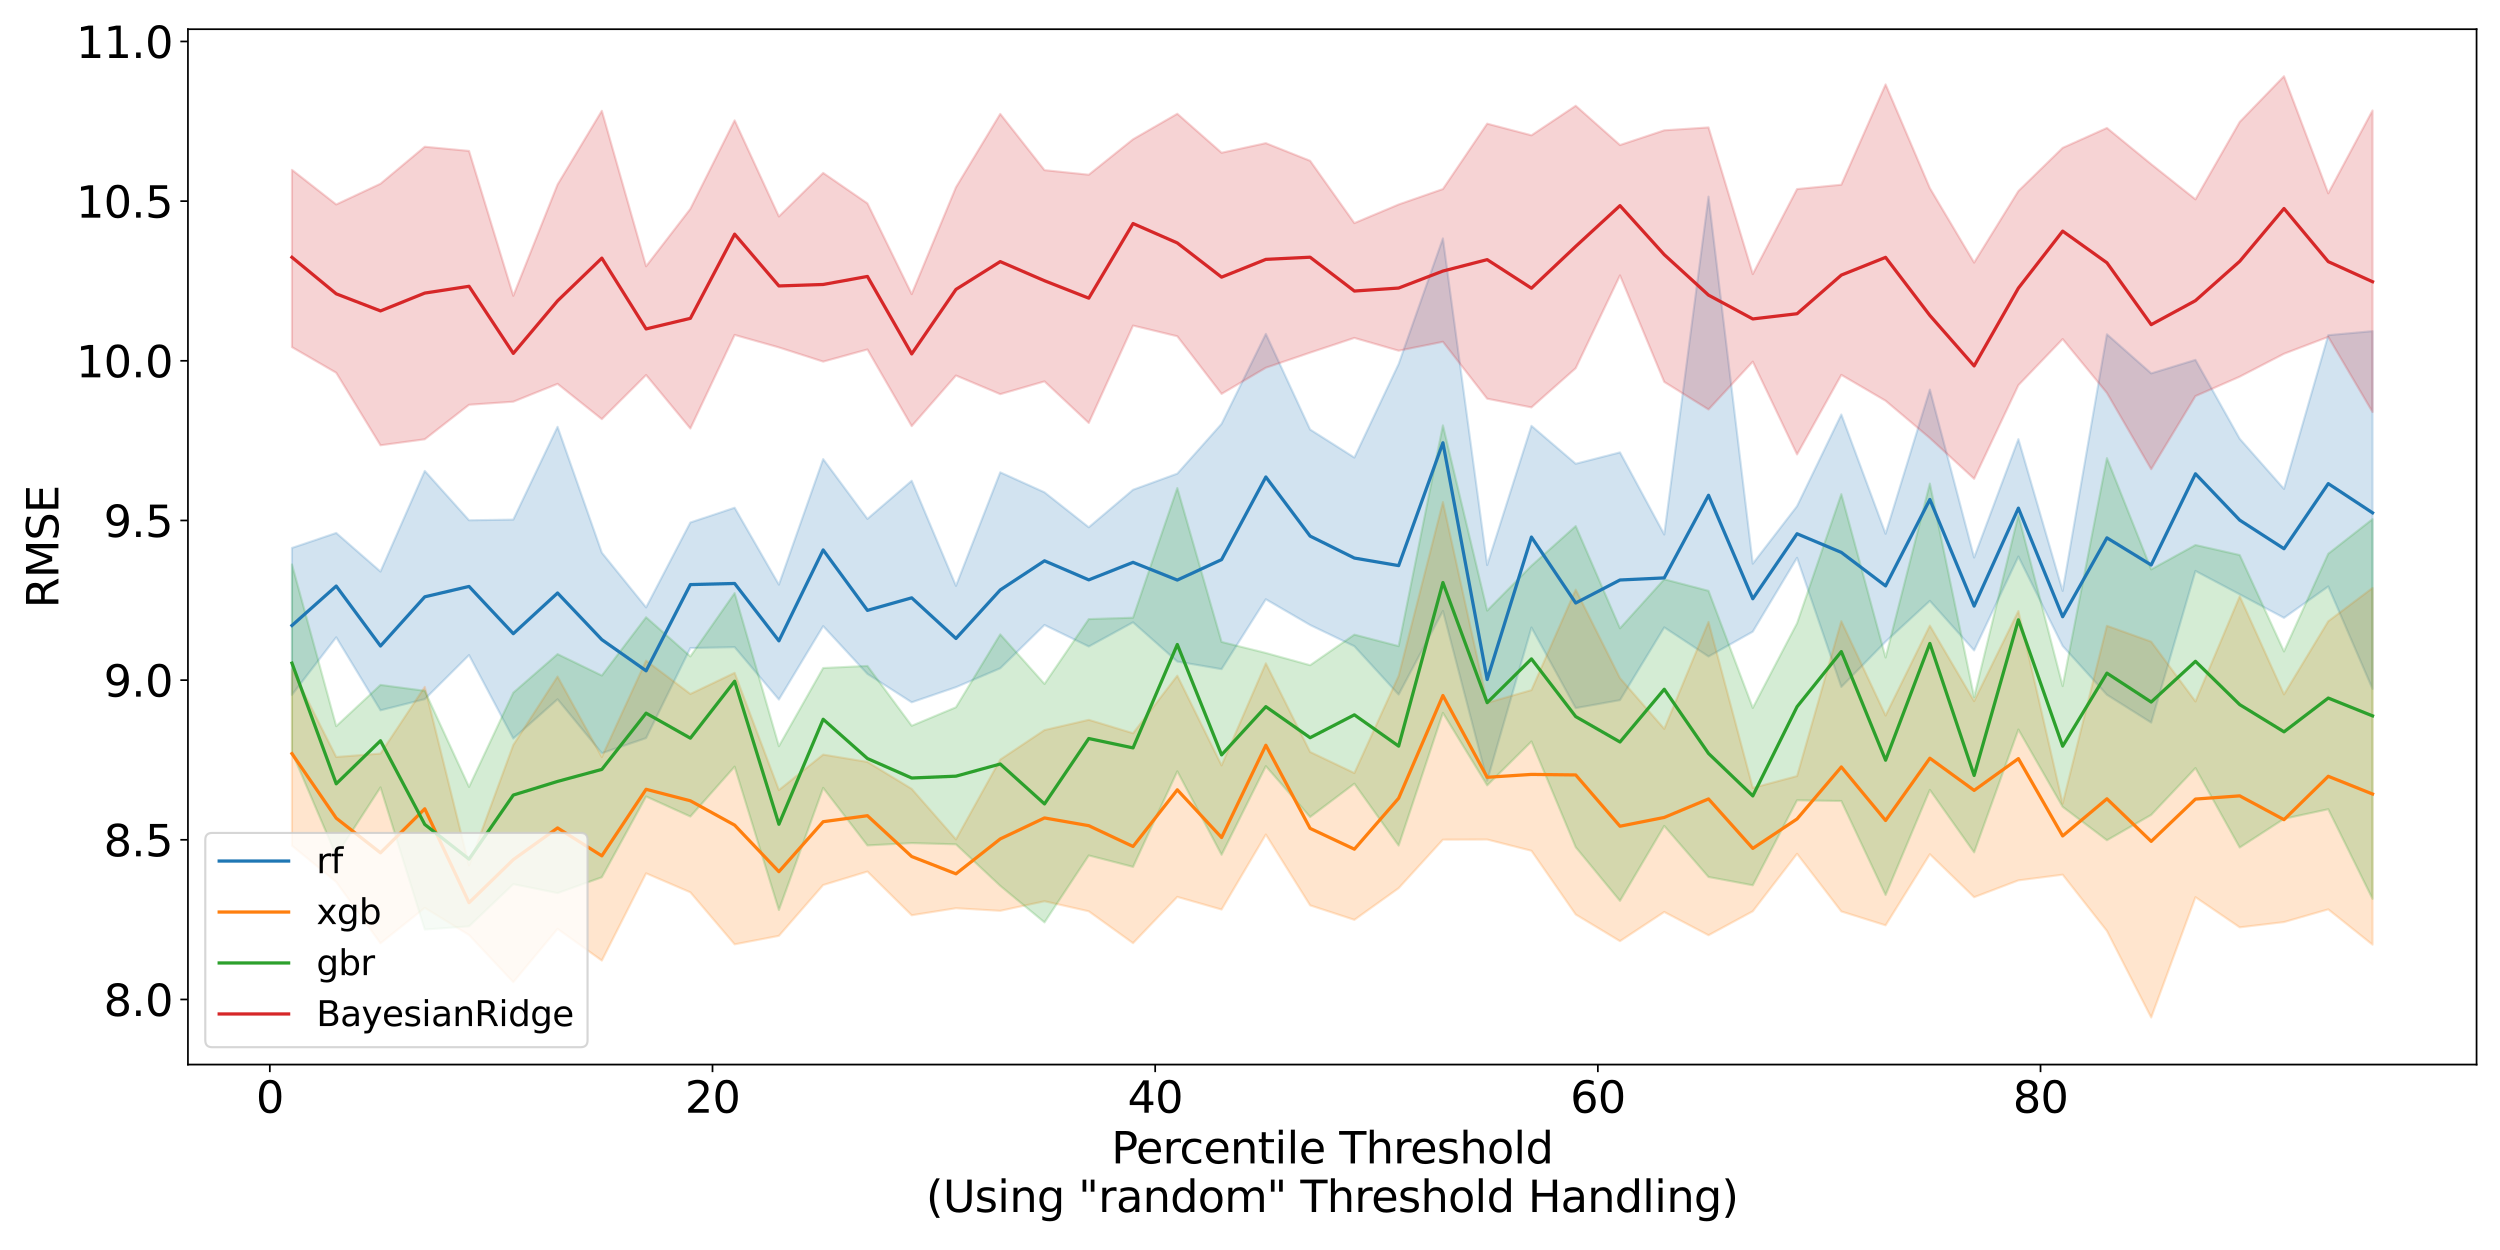 <?xml version="1.0" encoding="utf-8" standalone="no"?>
<!DOCTYPE svg PUBLIC "-//W3C//DTD SVG 1.1//EN"
  "http://www.w3.org/Graphics/SVG/1.1/DTD/svg11.dtd">
<svg xmlns:xlink="http://www.w3.org/1999/xlink" width="1152pt" height="576pt" viewBox="0 0 1152 576" xmlns="http://www.w3.org/2000/svg" version="1.1">
 <defs>
  <style type="text/css">*{stroke-linejoin: round; stroke-linecap: butt}</style>
 </defs>
 <g id="figure_1">
  <g id="patch_1">
   <path d="M 0 576 
L 1152 576 
L 1152 0 
L 0 0 
z
" style="fill: #ffffff"/>
  </g>
  <g id="axes_1">
   <g id="patch_2">
    <path d="M 86.6 490.552 
L 1141.2 490.552 
L 1141.2 13.44 
L 86.6 13.44 
z
" style="fill: #ffffff"/>
   </g>
   <g id="PolyCollection_1">
    <defs>
     <path id="m5bdd882b44" d="M 134.536 -323.503 
L 134.536 -255.813 
L 154.935 -282.331 
L 175.333 -248.684 
L 195.732 -253.834 
L 216.13 -274.122 
L 236.529 -235.691 
L 256.927 -253.776 
L 277.326 -228.919 
L 297.724 -235.886 
L 318.122 -277.38 
L 338.521 -277.784 
L 358.919 -253.65 
L 379.318 -287.48 
L 399.716 -265.457 
L 420.115 -252.379 
L 440.513 -259.351 
L 460.912 -268.055 
L 481.31 -287.998 
L 501.709 -278.09 
L 522.107 -289.236 
L 542.505 -271.149 
L 562.904 -267.661 
L 583.302 -299.859 
L 603.701 -287.998 
L 624.099 -278.211 
L 644.498 -255.949 
L 664.896 -294.467 
L 685.295 -216.248 
L 705.693 -286.836 
L 726.091 -249.716 
L 746.49 -253.377 
L 766.888 -286.904 
L 787.287 -273.481 
L 807.685 -284.931 
L 828.084 -318.956 
L 848.482 -259.46 
L 868.881 -280.314 
L 889.279 -299.121 
L 909.678 -276.28 
L 930.076 -319.53 
L 950.474 -278.322 
L 970.873 -255.842 
L 991.271 -243.018 
L 1011.67 -312.896 
L 1032.068 -302.127 
L 1052.467 -291.296 
L 1072.865 -305.767 
L 1093.264 -258.536 
L 1093.264 -423.404 
L 1093.264 -423.404 
L 1072.865 -421.549 
L 1052.467 -350.699 
L 1032.068 -373.802 
L 1011.67 -410.17 
L 991.271 -403.944 
L 970.873 -421.951 
L 950.474 -303.713 
L 930.076 -373.626 
L 909.678 -319.1 
L 889.279 -396.483 
L 868.881 -330.042 
L 848.482 -384.988 
L 828.084 -342.76 
L 807.685 -316.255 
L 787.287 -485.387 
L 766.888 -329.703 
L 746.49 -367.536 
L 726.091 -362.29 
L 705.693 -379.768 
L 685.295 -315.623 
L 664.896 -466.14 
L 644.498 -408.254 
L 624.099 -365.143 
L 603.701 -378.075 
L 583.302 -422.142 
L 562.904 -380.686 
L 542.505 -357.752 
L 522.107 -350.316 
L 501.709 -333.021 
L 481.31 -349.13 
L 460.912 -358.352 
L 440.513 -306.034 
L 420.115 -354.47 
L 399.716 -336.897 
L 379.318 -364.453 
L 358.919 -306.593 
L 338.521 -342.039 
L 318.122 -335.228 
L 297.724 -296.106 
L 277.326 -321.315 
L 256.927 -379.317 
L 236.529 -336.559 
L 216.13 -336.254 
L 195.732 -358.997 
L 175.333 -312.615 
L 154.935 -330.406 
L 134.536 -323.503 
z
" style="stroke: #1f77b4; stroke-opacity: 0.2"/>
    </defs>
    <g clip-path="url(#p3a6efcab4a)">
     <use xlink:href="#m5bdd882b44" x="0" y="576" style="fill: #1f77b4; fill-opacity: 0.2; stroke: #1f77b4; stroke-opacity: 0.2"/>
    </g>
   </g>
   <g id="PolyCollection_2">
    <defs>
     <path id="mbb01587a86" d="M 134.536 -267.622 
L 134.536 -186.311 
L 154.935 -169.563 
L 175.333 -141.319 
L 195.732 -157.653 
L 216.13 -145.137 
L 236.529 -123.406 
L 256.927 -147.966 
L 277.326 -133.367 
L 297.724 -173.578 
L 318.122 -164.817 
L 338.521 -140.846 
L 358.919 -144.766 
L 379.318 -168.177 
L 399.716 -174.389 
L 420.115 -154.25 
L 440.513 -157.49 
L 460.912 -156.29 
L 481.31 -160.709 
L 501.709 -156.079 
L 522.107 -141.4 
L 542.505 -162.708 
L 562.904 -156.887 
L 583.302 -191.447 
L 603.701 -158.82 
L 624.099 -152.144 
L 644.498 -166.729 
L 664.896 -189.084 
L 685.295 -189.143 
L 705.693 -183.961 
L 726.091 -154.605 
L 746.49 -142.318 
L 766.888 -155.767 
L 787.287 -145.045 
L 807.685 -156.081 
L 828.084 -182.571 
L 848.482 -156.013 
L 868.881 -149.611 
L 889.279 -182.377 
L 909.678 -162.568 
L 930.076 -170.32 
L 950.474 -172.948 
L 970.873 -147.031 
L 991.271 -107.135 
L 1011.67 -162.581 
L 1032.068 -148.676 
L 1052.467 -151.104 
L 1072.865 -156.965 
L 1093.264 -140.687 
L 1093.264 -305.054 
L 1093.264 -305.054 
L 1072.865 -289.731 
L 1052.467 -256.015 
L 1032.068 -301.188 
L 1011.67 -252.772 
L 991.271 -280.31 
L 970.873 -287.615 
L 950.474 -205.716 
L 930.076 -294.441 
L 909.678 -252.911 
L 889.279 -287.724 
L 868.881 -246.294 
L 848.482 -289.75 
L 828.084 -218.384 
L 807.685 -212.926 
L 787.287 -289.394 
L 766.888 -240.138 
L 746.49 -263.514 
L 726.091 -304.277 
L 705.693 -257.995 
L 685.295 -252.141 
L 664.896 -344.626 
L 644.498 -264.564 
L 624.099 -219.766 
L 603.701 -229.5 
L 583.302 -270.329 
L 562.904 -223.312 
L 542.505 -264.643 
L 522.107 -238.122 
L 501.709 -244.303 
L 481.31 -239.574 
L 460.912 -225.98 
L 440.513 -189.199 
L 420.115 -212.477 
L 399.716 -224.896 
L 379.318 -228.281 
L 358.919 -211.944 
L 338.521 -265.955 
L 318.122 -256.217 
L 297.724 -271.574 
L 277.326 -227.159 
L 256.927 -264.239 
L 236.529 -232.712 
L 216.13 -177.248 
L 195.732 -259.488 
L 175.333 -228.744 
L 154.935 -227.176 
L 134.536 -267.622 
z
" style="stroke: #ff7f0e; stroke-opacity: 0.2"/>
    </defs>
    <g clip-path="url(#p3a6efcab4a)">
     <use xlink:href="#mbb01587a86" x="0" y="576" style="fill: #ff7f0e; fill-opacity: 0.2; stroke: #ff7f0e; stroke-opacity: 0.2"/>
    </g>
   </g>
   <g id="PolyCollection_3">
    <defs>
     <path id="m3352a12348" d="M 134.536 -315.889 
L 134.536 -229.391 
L 154.935 -181.735 
L 175.333 -213.171 
L 195.732 -147.67 
L 216.13 -149.146 
L 236.529 -168.573 
L 256.927 -164.458 
L 277.326 -171.762 
L 297.724 -208.98 
L 318.122 -199.738 
L 338.521 -222.727 
L 358.919 -156.681 
L 379.318 -212.944 
L 399.716 -186.424 
L 420.115 -187.508 
L 440.513 -186.928 
L 460.912 -167.811 
L 481.31 -150.966 
L 501.709 -181.812 
L 522.107 -176.549 
L 542.505 -220.579 
L 562.904 -182.118 
L 583.302 -222.961 
L 603.701 -199.519 
L 624.099 -214.89 
L 644.498 -186.358 
L 664.896 -247.512 
L 685.295 -214.106 
L 705.693 -234.331 
L 726.091 -185.613 
L 746.49 -160.881 
L 766.888 -195.415 
L 787.287 -171.887 
L 807.685 -168.063 
L 828.084 -207.234 
L 848.482 -206.896 
L 868.881 -163.591 
L 889.279 -212.035 
L 909.678 -183.224 
L 930.076 -239.817 
L 950.474 -204.227 
L 970.873 -188.812 
L 991.271 -200.5 
L 1011.67 -222.072 
L 1032.068 -185.457 
L 1052.467 -198.69 
L 1072.865 -203.113 
L 1093.264 -161.81 
L 1093.264 -336.778 
L 1093.264 -336.778 
L 1072.865 -320.827 
L 1052.467 -275.809 
L 1032.068 -320.223 
L 1011.67 -324.854 
L 991.271 -313.608 
L 970.873 -364.876 
L 950.474 -259.849 
L 930.076 -338.604 
L 909.678 -254.789 
L 889.279 -353.162 
L 868.881 -273.033 
L 848.482 -348.284 
L 828.084 -288.799 
L 807.685 -249.795 
L 787.287 -303.738 
L 766.888 -309.058 
L 746.49 -286.465 
L 726.091 -333.578 
L 705.693 -315.288 
L 685.295 -294.637 
L 664.896 -379.989 
L 644.498 -278.252 
L 624.099 -283.563 
L 603.701 -269.458 
L 583.302 -275.107 
L 562.904 -280.191 
L 542.505 -351.11 
L 522.107 -291.366 
L 501.709 -290.721 
L 481.31 -260.834 
L 460.912 -283.679 
L 440.513 -250.08 
L 420.115 -241.562 
L 399.716 -269.129 
L 379.318 -268.177 
L 358.919 -232.157 
L 338.521 -302.688 
L 318.122 -273.512 
L 297.724 -291.565 
L 277.326 -264.7 
L 256.927 -274.585 
L 236.529 -256.805 
L 216.13 -213.382 
L 195.732 -257.667 
L 175.333 -260.384 
L 154.935 -241.375 
L 134.536 -315.889 
z
" style="stroke: #2ca02c; stroke-opacity: 0.2"/>
    </defs>
    <g clip-path="url(#p3a6efcab4a)">
     <use xlink:href="#m3352a12348" x="0" y="576" style="fill: #2ca02c; fill-opacity: 0.2; stroke: #2ca02c; stroke-opacity: 0.2"/>
    </g>
   </g>
   <g id="PolyCollection_4">
    <defs>
     <path id="mf5322c8557" d="M 134.536 -497.733 
L 134.536 -416.05 
L 154.935 -404.224 
L 175.333 -370.825 
L 195.732 -373.578 
L 216.13 -389.483 
L 236.529 -390.901 
L 256.927 -399.116 
L 277.326 -382.862 
L 297.724 -403.189 
L 318.122 -378.554 
L 338.521 -421.664 
L 358.919 -415.914 
L 379.318 -409.366 
L 399.716 -414.961 
L 420.115 -379.639 
L 440.513 -402.966 
L 460.912 -394.371 
L 481.31 -400.257 
L 501.709 -381.1 
L 522.107 -425.972 
L 542.505 -421.039 
L 562.904 -394.506 
L 583.302 -406.555 
L 603.701 -413.506 
L 624.099 -420.285 
L 644.498 -414.397 
L 664.896 -418.515 
L 685.295 -392.281 
L 705.693 -388.275 
L 726.091 -406.34 
L 746.49 -449.09 
L 766.888 -400.018 
L 787.287 -387.309 
L 807.685 -409.352 
L 828.084 -366.598 
L 848.482 -403.253 
L 868.881 -391.33 
L 889.279 -374.127 
L 909.678 -355.37 
L 930.076 -398.506 
L 950.474 -419.754 
L 970.873 -394.937 
L 991.271 -359.782 
L 1011.67 -393.488 
L 1032.068 -402.431 
L 1052.467 -412.989 
L 1072.865 -420.76 
L 1093.264 -386.137 
L 1093.264 -525.092 
L 1093.264 -525.092 
L 1072.865 -486.921 
L 1052.467 -540.873 
L 1032.068 -519.813 
L 1011.67 -484.135 
L 991.271 -500.348 
L 970.873 -517.03 
L 950.474 -507.859 
L 930.076 -487.968 
L 909.678 -454.992 
L 889.279 -489.324 
L 868.881 -537.088 
L 848.482 -490.882 
L 828.084 -488.879 
L 807.685 -449.708 
L 787.287 -517.28 
L 766.888 -515.947 
L 746.49 -509.154 
L 726.091 -527.268 
L 705.693 -513.637 
L 685.295 -519.012 
L 664.896 -488.883 
L 644.498 -481.773 
L 624.099 -473.199 
L 603.701 -501.899 
L 583.302 -510.033 
L 562.904 -505.604 
L 542.505 -523.578 
L 522.107 -511.818 
L 501.709 -495.483 
L 481.31 -497.596 
L 460.912 -523.512 
L 440.513 -489.692 
L 420.115 -440.483 
L 399.716 -482.269 
L 379.318 -496.317 
L 358.919 -476.245 
L 338.521 -520.532 
L 318.122 -479.761 
L 297.724 -453.306 
L 277.326 -524.936 
L 256.927 -490.975 
L 236.529 -439.712 
L 216.13 -506.454 
L 195.732 -508.381 
L 175.333 -491.336 
L 154.935 -481.777 
L 134.536 -497.733 
z
" style="stroke: #d62728; stroke-opacity: 0.2"/>
    </defs>
    <g clip-path="url(#p3a6efcab4a)">
     <use xlink:href="#mf5322c8557" x="0" y="576" style="fill: #d62728; fill-opacity: 0.2; stroke: #d62728; stroke-opacity: 0.2"/>
    </g>
   </g>
   <g id="matplotlib.axis_1">
    <g id="xtick_1">
     <g id="line2d_1">
      <defs>
       <path id="me97730b5ea" d="M 0 0 
L 0 3.5 
" style="stroke: #000000; stroke-width: 0.8"/>
      </defs>
      <g>
       <use xlink:href="#me97730b5ea" x="124.337" y="490.552" style="stroke: #000000; stroke-width: 0.8"/>
      </g>
     </g>
     <g id="text_1">
      <!-- 0 -->
      <g transform="translate(117.975 512.749) scale(0.2 -0.2)">
       <defs>
        <path id="DejaVuSans-30" d="M 2034 4250 
Q 1547 4250 1301 3770 
Q 1056 3291 1056 2328 
Q 1056 1369 1301 889 
Q 1547 409 2034 409 
Q 2525 409 2770 889 
Q 3016 1369 3016 2328 
Q 3016 3291 2770 3770 
Q 2525 4250 2034 4250 
z
M 2034 4750 
Q 2819 4750 3233 4129 
Q 3647 3509 3647 2328 
Q 3647 1150 3233 529 
Q 2819 -91 2034 -91 
Q 1250 -91 836 529 
Q 422 1150 422 2328 
Q 422 3509 836 4129 
Q 1250 4750 2034 4750 
z
" transform="scale(0.016)"/>
       </defs>
       <use xlink:href="#DejaVuSans-30"/>
      </g>
     </g>
    </g>
    <g id="xtick_2">
     <g id="line2d_2">
      <g>
       <use xlink:href="#me97730b5ea" x="328.322" y="490.552" style="stroke: #000000; stroke-width: 0.8"/>
      </g>
     </g>
     <g id="text_2">
      <!-- 20 -->
      <g transform="translate(315.597 512.749) scale(0.2 -0.2)">
       <defs>
        <path id="DejaVuSans-32" d="M 1228 531 
L 3431 531 
L 3431 0 
L 469 0 
L 469 531 
Q 828 903 1448 1529 
Q 2069 2156 2228 2338 
Q 2531 2678 2651 2914 
Q 2772 3150 2772 3378 
Q 2772 3750 2511 3984 
Q 2250 4219 1831 4219 
Q 1534 4219 1204 4116 
Q 875 4013 500 3803 
L 500 4441 
Q 881 4594 1212 4672 
Q 1544 4750 1819 4750 
Q 2544 4750 2975 4387 
Q 3406 4025 3406 3419 
Q 3406 3131 3298 2873 
Q 3191 2616 2906 2266 
Q 2828 2175 2409 1742 
Q 1991 1309 1228 531 
z
" transform="scale(0.016)"/>
       </defs>
       <use xlink:href="#DejaVuSans-32"/>
       <use xlink:href="#DejaVuSans-30" x="63.623"/>
      </g>
     </g>
    </g>
    <g id="xtick_3">
     <g id="line2d_3">
      <g>
       <use xlink:href="#me97730b5ea" x="532.306" y="490.552" style="stroke: #000000; stroke-width: 0.8"/>
      </g>
     </g>
     <g id="text_3">
      <!-- 40 -->
      <g transform="translate(519.581 512.749) scale(0.2 -0.2)">
       <defs>
        <path id="DejaVuSans-34" d="M 2419 4116 
L 825 1625 
L 2419 1625 
L 2419 4116 
z
M 2253 4666 
L 3047 4666 
L 3047 1625 
L 3713 1625 
L 3713 1100 
L 3047 1100 
L 3047 0 
L 2419 0 
L 2419 1100 
L 313 1100 
L 313 1709 
L 2253 4666 
z
" transform="scale(0.016)"/>
       </defs>
       <use xlink:href="#DejaVuSans-34"/>
       <use xlink:href="#DejaVuSans-30" x="63.623"/>
      </g>
     </g>
    </g>
    <g id="xtick_4">
     <g id="line2d_4">
      <g>
       <use xlink:href="#me97730b5ea" x="736.291" y="490.552" style="stroke: #000000; stroke-width: 0.8"/>
      </g>
     </g>
     <g id="text_4">
      <!-- 60 -->
      <g transform="translate(723.566 512.749) scale(0.2 -0.2)">
       <defs>
        <path id="DejaVuSans-36" d="M 2113 2584 
Q 1688 2584 1439 2293 
Q 1191 2003 1191 1497 
Q 1191 994 1439 701 
Q 1688 409 2113 409 
Q 2538 409 2786 701 
Q 3034 994 3034 1497 
Q 3034 2003 2786 2293 
Q 2538 2584 2113 2584 
z
M 3366 4563 
L 3366 3988 
Q 3128 4100 2886 4159 
Q 2644 4219 2406 4219 
Q 1781 4219 1451 3797 
Q 1122 3375 1075 2522 
Q 1259 2794 1537 2939 
Q 1816 3084 2150 3084 
Q 2853 3084 3261 2657 
Q 3669 2231 3669 1497 
Q 3669 778 3244 343 
Q 2819 -91 2113 -91 
Q 1303 -91 875 529 
Q 447 1150 447 2328 
Q 447 3434 972 4092 
Q 1497 4750 2381 4750 
Q 2619 4750 2861 4703 
Q 3103 4656 3366 4563 
z
" transform="scale(0.016)"/>
       </defs>
       <use xlink:href="#DejaVuSans-36"/>
       <use xlink:href="#DejaVuSans-30" x="63.623"/>
      </g>
     </g>
    </g>
    <g id="xtick_5">
     <g id="line2d_5">
      <g>
       <use xlink:href="#me97730b5ea" x="940.275" y="490.552" style="stroke: #000000; stroke-width: 0.8"/>
      </g>
     </g>
     <g id="text_5">
      <!-- 80 -->
      <g transform="translate(927.55 512.749) scale(0.2 -0.2)">
       <defs>
        <path id="DejaVuSans-38" d="M 2034 2216 
Q 1584 2216 1326 1975 
Q 1069 1734 1069 1313 
Q 1069 891 1326 650 
Q 1584 409 2034 409 
Q 2484 409 2743 651 
Q 3003 894 3003 1313 
Q 3003 1734 2745 1975 
Q 2488 2216 2034 2216 
z
M 1403 2484 
Q 997 2584 770 2862 
Q 544 3141 544 3541 
Q 544 4100 942 4425 
Q 1341 4750 2034 4750 
Q 2731 4750 3128 4425 
Q 3525 4100 3525 3541 
Q 3525 3141 3298 2862 
Q 3072 2584 2669 2484 
Q 3125 2378 3379 2068 
Q 3634 1759 3634 1313 
Q 3634 634 3220 271 
Q 2806 -91 2034 -91 
Q 1263 -91 848 271 
Q 434 634 434 1313 
Q 434 1759 690 2068 
Q 947 2378 1403 2484 
z
M 1172 3481 
Q 1172 3119 1398 2916 
Q 1625 2713 2034 2713 
Q 2441 2713 2670 2916 
Q 2900 3119 2900 3481 
Q 2900 3844 2670 4047 
Q 2441 4250 2034 4250 
Q 1625 4250 1398 4047 
Q 1172 3844 1172 3481 
z
" transform="scale(0.016)"/>
       </defs>
       <use xlink:href="#DejaVuSans-38"/>
       <use xlink:href="#DejaVuSans-30" x="63.623"/>
      </g>
     </g>
    </g>
    <g id="text_6">
     <!-- Percentile Threshold -->
     <g transform="translate(512.12 536.105) scale(0.2 -0.2)">
      <defs>
       <path id="DejaVuSans-50" d="M 1259 4147 
L 1259 2394 
L 2053 2394 
Q 2494 2394 2734 2622 
Q 2975 2850 2975 3272 
Q 2975 3691 2734 3919 
Q 2494 4147 2053 4147 
L 1259 4147 
z
M 628 4666 
L 2053 4666 
Q 2838 4666 3239 4311 
Q 3641 3956 3641 3272 
Q 3641 2581 3239 2228 
Q 2838 1875 2053 1875 
L 1259 1875 
L 1259 0 
L 628 0 
L 628 4666 
z
" transform="scale(0.016)"/>
       <path id="DejaVuSans-65" d="M 3597 1894 
L 3597 1613 
L 953 1613 
Q 991 1019 1311 708 
Q 1631 397 2203 397 
Q 2534 397 2845 478 
Q 3156 559 3463 722 
L 3463 178 
Q 3153 47 2828 -22 
Q 2503 -91 2169 -91 
Q 1331 -91 842 396 
Q 353 884 353 1716 
Q 353 2575 817 3079 
Q 1281 3584 2069 3584 
Q 2775 3584 3186 3129 
Q 3597 2675 3597 1894 
z
M 3022 2063 
Q 3016 2534 2758 2815 
Q 2500 3097 2075 3097 
Q 1594 3097 1305 2825 
Q 1016 2553 972 2059 
L 3022 2063 
z
" transform="scale(0.016)"/>
       <path id="DejaVuSans-72" d="M 2631 2963 
Q 2534 3019 2420 3045 
Q 2306 3072 2169 3072 
Q 1681 3072 1420 2755 
Q 1159 2438 1159 1844 
L 1159 0 
L 581 0 
L 581 3500 
L 1159 3500 
L 1159 2956 
Q 1341 3275 1631 3429 
Q 1922 3584 2338 3584 
Q 2397 3584 2469 3576 
Q 2541 3569 2628 3553 
L 2631 2963 
z
" transform="scale(0.016)"/>
       <path id="DejaVuSans-63" d="M 3122 3366 
L 3122 2828 
Q 2878 2963 2633 3030 
Q 2388 3097 2138 3097 
Q 1578 3097 1268 2742 
Q 959 2388 959 1747 
Q 959 1106 1268 751 
Q 1578 397 2138 397 
Q 2388 397 2633 464 
Q 2878 531 3122 666 
L 3122 134 
Q 2881 22 2623 -34 
Q 2366 -91 2075 -91 
Q 1284 -91 818 406 
Q 353 903 353 1747 
Q 353 2603 823 3093 
Q 1294 3584 2113 3584 
Q 2378 3584 2631 3529 
Q 2884 3475 3122 3366 
z
" transform="scale(0.016)"/>
       <path id="DejaVuSans-6e" d="M 3513 2113 
L 3513 0 
L 2938 0 
L 2938 2094 
Q 2938 2591 2744 2837 
Q 2550 3084 2163 3084 
Q 1697 3084 1428 2787 
Q 1159 2491 1159 1978 
L 1159 0 
L 581 0 
L 581 3500 
L 1159 3500 
L 1159 2956 
Q 1366 3272 1645 3428 
Q 1925 3584 2291 3584 
Q 2894 3584 3203 3211 
Q 3513 2838 3513 2113 
z
" transform="scale(0.016)"/>
       <path id="DejaVuSans-74" d="M 1172 4494 
L 1172 3500 
L 2356 3500 
L 2356 3053 
L 1172 3053 
L 1172 1153 
Q 1172 725 1289 603 
Q 1406 481 1766 481 
L 2356 481 
L 2356 0 
L 1766 0 
Q 1100 0 847 248 
Q 594 497 594 1153 
L 594 3053 
L 172 3053 
L 172 3500 
L 594 3500 
L 594 4494 
L 1172 4494 
z
" transform="scale(0.016)"/>
       <path id="DejaVuSans-69" d="M 603 3500 
L 1178 3500 
L 1178 0 
L 603 0 
L 603 3500 
z
M 603 4863 
L 1178 4863 
L 1178 4134 
L 603 4134 
L 603 4863 
z
" transform="scale(0.016)"/>
       <path id="DejaVuSans-6c" d="M 603 4863 
L 1178 4863 
L 1178 0 
L 603 0 
L 603 4863 
z
" transform="scale(0.016)"/>
       <path id="DejaVuSans-20" transform="scale(0.016)"/>
       <path id="DejaVuSans-54" d="M -19 4666 
L 3928 4666 
L 3928 4134 
L 2272 4134 
L 2272 0 
L 1638 0 
L 1638 4134 
L -19 4134 
L -19 4666 
z
" transform="scale(0.016)"/>
       <path id="DejaVuSans-68" d="M 3513 2113 
L 3513 0 
L 2938 0 
L 2938 2094 
Q 2938 2591 2744 2837 
Q 2550 3084 2163 3084 
Q 1697 3084 1428 2787 
Q 1159 2491 1159 1978 
L 1159 0 
L 581 0 
L 581 4863 
L 1159 4863 
L 1159 2956 
Q 1366 3272 1645 3428 
Q 1925 3584 2291 3584 
Q 2894 3584 3203 3211 
Q 3513 2838 3513 2113 
z
" transform="scale(0.016)"/>
       <path id="DejaVuSans-73" d="M 2834 3397 
L 2834 2853 
Q 2591 2978 2328 3040 
Q 2066 3103 1784 3103 
Q 1356 3103 1142 2972 
Q 928 2841 928 2578 
Q 928 2378 1081 2264 
Q 1234 2150 1697 2047 
L 1894 2003 
Q 2506 1872 2764 1633 
Q 3022 1394 3022 966 
Q 3022 478 2636 193 
Q 2250 -91 1575 -91 
Q 1294 -91 989 -36 
Q 684 19 347 128 
L 347 722 
Q 666 556 975 473 
Q 1284 391 1588 391 
Q 1994 391 2212 530 
Q 2431 669 2431 922 
Q 2431 1156 2273 1281 
Q 2116 1406 1581 1522 
L 1381 1569 
Q 847 1681 609 1914 
Q 372 2147 372 2553 
Q 372 3047 722 3315 
Q 1072 3584 1716 3584 
Q 2034 3584 2315 3537 
Q 2597 3491 2834 3397 
z
" transform="scale(0.016)"/>
       <path id="DejaVuSans-6f" d="M 1959 3097 
Q 1497 3097 1228 2736 
Q 959 2375 959 1747 
Q 959 1119 1226 758 
Q 1494 397 1959 397 
Q 2419 397 2687 759 
Q 2956 1122 2956 1747 
Q 2956 2369 2687 2733 
Q 2419 3097 1959 3097 
z
M 1959 3584 
Q 2709 3584 3137 3096 
Q 3566 2609 3566 1747 
Q 3566 888 3137 398 
Q 2709 -91 1959 -91 
Q 1206 -91 779 398 
Q 353 888 353 1747 
Q 353 2609 779 3096 
Q 1206 3584 1959 3584 
z
" transform="scale(0.016)"/>
       <path id="DejaVuSans-64" d="M 2906 2969 
L 2906 4863 
L 3481 4863 
L 3481 0 
L 2906 0 
L 2906 525 
Q 2725 213 2448 61 
Q 2172 -91 1784 -91 
Q 1150 -91 751 415 
Q 353 922 353 1747 
Q 353 2572 751 3078 
Q 1150 3584 1784 3584 
Q 2172 3584 2448 3432 
Q 2725 3281 2906 2969 
z
M 947 1747 
Q 947 1113 1208 752 
Q 1469 391 1925 391 
Q 2381 391 2643 752 
Q 2906 1113 2906 1747 
Q 2906 2381 2643 2742 
Q 2381 3103 1925 3103 
Q 1469 3103 1208 2742 
Q 947 2381 947 1747 
z
" transform="scale(0.016)"/>
      </defs>
      <use xlink:href="#DejaVuSans-50"/>
      <use xlink:href="#DejaVuSans-65" x="56.678"/>
      <use xlink:href="#DejaVuSans-72" x="118.201"/>
      <use xlink:href="#DejaVuSans-63" x="157.064"/>
      <use xlink:href="#DejaVuSans-65" x="212.045"/>
      <use xlink:href="#DejaVuSans-6e" x="273.568"/>
      <use xlink:href="#DejaVuSans-74" x="336.947"/>
      <use xlink:href="#DejaVuSans-69" x="376.156"/>
      <use xlink:href="#DejaVuSans-6c" x="403.939"/>
      <use xlink:href="#DejaVuSans-65" x="431.723"/>
      <use xlink:href="#DejaVuSans-20" x="493.246"/>
      <use xlink:href="#DejaVuSans-54" x="525.033"/>
      <use xlink:href="#DejaVuSans-68" x="586.117"/>
      <use xlink:href="#DejaVuSans-72" x="649.496"/>
      <use xlink:href="#DejaVuSans-65" x="688.359"/>
      <use xlink:href="#DejaVuSans-73" x="749.883"/>
      <use xlink:href="#DejaVuSans-68" x="801.982"/>
      <use xlink:href="#DejaVuSans-6f" x="865.361"/>
      <use xlink:href="#DejaVuSans-6c" x="926.543"/>
      <use xlink:href="#DejaVuSans-64" x="954.326"/>
     </g>
     <!-- (Using "random" Threshold Handling) -->
     <g transform="translate(426.733 558.501) scale(0.2 -0.2)">
      <defs>
       <path id="DejaVuSans-28" d="M 1984 4856 
Q 1566 4138 1362 3434 
Q 1159 2731 1159 2009 
Q 1159 1288 1364 580 
Q 1569 -128 1984 -844 
L 1484 -844 
Q 1016 -109 783 600 
Q 550 1309 550 2009 
Q 550 2706 781 3412 
Q 1013 4119 1484 4856 
L 1984 4856 
z
" transform="scale(0.016)"/>
       <path id="DejaVuSans-55" d="M 556 4666 
L 1191 4666 
L 1191 1831 
Q 1191 1081 1462 751 
Q 1734 422 2344 422 
Q 2950 422 3222 751 
Q 3494 1081 3494 1831 
L 3494 4666 
L 4128 4666 
L 4128 1753 
Q 4128 841 3676 375 
Q 3225 -91 2344 -91 
Q 1459 -91 1007 375 
Q 556 841 556 1753 
L 556 4666 
z
" transform="scale(0.016)"/>
       <path id="DejaVuSans-67" d="M 2906 1791 
Q 2906 2416 2648 2759 
Q 2391 3103 1925 3103 
Q 1463 3103 1205 2759 
Q 947 2416 947 1791 
Q 947 1169 1205 825 
Q 1463 481 1925 481 
Q 2391 481 2648 825 
Q 2906 1169 2906 1791 
z
M 3481 434 
Q 3481 -459 3084 -895 
Q 2688 -1331 1869 -1331 
Q 1566 -1331 1297 -1286 
Q 1028 -1241 775 -1147 
L 775 -588 
Q 1028 -725 1275 -790 
Q 1522 -856 1778 -856 
Q 2344 -856 2625 -561 
Q 2906 -266 2906 331 
L 2906 616 
Q 2728 306 2450 153 
Q 2172 0 1784 0 
Q 1141 0 747 490 
Q 353 981 353 1791 
Q 353 2603 747 3093 
Q 1141 3584 1784 3584 
Q 2172 3584 2450 3431 
Q 2728 3278 2906 2969 
L 2906 3500 
L 3481 3500 
L 3481 434 
z
" transform="scale(0.016)"/>
       <path id="DejaVuSans-22" d="M 1147 4666 
L 1147 2931 
L 616 2931 
L 616 4666 
L 1147 4666 
z
M 2328 4666 
L 2328 2931 
L 1797 2931 
L 1797 4666 
L 2328 4666 
z
" transform="scale(0.016)"/>
       <path id="DejaVuSans-61" d="M 2194 1759 
Q 1497 1759 1228 1600 
Q 959 1441 959 1056 
Q 959 750 1161 570 
Q 1363 391 1709 391 
Q 2188 391 2477 730 
Q 2766 1069 2766 1631 
L 2766 1759 
L 2194 1759 
z
M 3341 1997 
L 3341 0 
L 2766 0 
L 2766 531 
Q 2569 213 2275 61 
Q 1981 -91 1556 -91 
Q 1019 -91 701 211 
Q 384 513 384 1019 
Q 384 1609 779 1909 
Q 1175 2209 1959 2209 
L 2766 2209 
L 2766 2266 
Q 2766 2663 2505 2880 
Q 2244 3097 1772 3097 
Q 1472 3097 1187 3025 
Q 903 2953 641 2809 
L 641 3341 
Q 956 3463 1253 3523 
Q 1550 3584 1831 3584 
Q 2591 3584 2966 3190 
Q 3341 2797 3341 1997 
z
" transform="scale(0.016)"/>
       <path id="DejaVuSans-6d" d="M 3328 2828 
Q 3544 3216 3844 3400 
Q 4144 3584 4550 3584 
Q 5097 3584 5394 3201 
Q 5691 2819 5691 2113 
L 5691 0 
L 5113 0 
L 5113 2094 
Q 5113 2597 4934 2840 
Q 4756 3084 4391 3084 
Q 3944 3084 3684 2787 
Q 3425 2491 3425 1978 
L 3425 0 
L 2847 0 
L 2847 2094 
Q 2847 2600 2669 2842 
Q 2491 3084 2119 3084 
Q 1678 3084 1418 2786 
Q 1159 2488 1159 1978 
L 1159 0 
L 581 0 
L 581 3500 
L 1159 3500 
L 1159 2956 
Q 1356 3278 1631 3431 
Q 1906 3584 2284 3584 
Q 2666 3584 2933 3390 
Q 3200 3197 3328 2828 
z
" transform="scale(0.016)"/>
       <path id="DejaVuSans-48" d="M 628 4666 
L 1259 4666 
L 1259 2753 
L 3553 2753 
L 3553 4666 
L 4184 4666 
L 4184 0 
L 3553 0 
L 3553 2222 
L 1259 2222 
L 1259 0 
L 628 0 
L 628 4666 
z
" transform="scale(0.016)"/>
       <path id="DejaVuSans-29" d="M 513 4856 
L 1013 4856 
Q 1481 4119 1714 3412 
Q 1947 2706 1947 2009 
Q 1947 1309 1714 600 
Q 1481 -109 1013 -844 
L 513 -844 
Q 928 -128 1133 580 
Q 1338 1288 1338 2009 
Q 1338 2731 1133 3434 
Q 928 4138 513 4856 
z
" transform="scale(0.016)"/>
      </defs>
      <use xlink:href="#DejaVuSans-28"/>
      <use xlink:href="#DejaVuSans-55" x="39.014"/>
      <use xlink:href="#DejaVuSans-73" x="112.207"/>
      <use xlink:href="#DejaVuSans-69" x="164.307"/>
      <use xlink:href="#DejaVuSans-6e" x="192.09"/>
      <use xlink:href="#DejaVuSans-67" x="255.469"/>
      <use xlink:href="#DejaVuSans-20" x="318.945"/>
      <use xlink:href="#DejaVuSans-22" x="350.732"/>
      <use xlink:href="#DejaVuSans-72" x="396.729"/>
      <use xlink:href="#DejaVuSans-61" x="437.842"/>
      <use xlink:href="#DejaVuSans-6e" x="499.121"/>
      <use xlink:href="#DejaVuSans-64" x="562.5"/>
      <use xlink:href="#DejaVuSans-6f" x="625.977"/>
      <use xlink:href="#DejaVuSans-6d" x="687.158"/>
      <use xlink:href="#DejaVuSans-22" x="784.57"/>
      <use xlink:href="#DejaVuSans-20" x="830.566"/>
      <use xlink:href="#DejaVuSans-54" x="862.354"/>
      <use xlink:href="#DejaVuSans-68" x="923.438"/>
      <use xlink:href="#DejaVuSans-72" x="986.816"/>
      <use xlink:href="#DejaVuSans-65" x="1025.68"/>
      <use xlink:href="#DejaVuSans-73" x="1087.203"/>
      <use xlink:href="#DejaVuSans-68" x="1139.303"/>
      <use xlink:href="#DejaVuSans-6f" x="1202.682"/>
      <use xlink:href="#DejaVuSans-6c" x="1263.863"/>
      <use xlink:href="#DejaVuSans-64" x="1291.646"/>
      <use xlink:href="#DejaVuSans-20" x="1355.123"/>
      <use xlink:href="#DejaVuSans-48" x="1386.91"/>
      <use xlink:href="#DejaVuSans-61" x="1462.105"/>
      <use xlink:href="#DejaVuSans-6e" x="1523.385"/>
      <use xlink:href="#DejaVuSans-64" x="1586.764"/>
      <use xlink:href="#DejaVuSans-6c" x="1650.24"/>
      <use xlink:href="#DejaVuSans-69" x="1678.023"/>
      <use xlink:href="#DejaVuSans-6e" x="1705.807"/>
      <use xlink:href="#DejaVuSans-67" x="1769.186"/>
      <use xlink:href="#DejaVuSans-29" x="1832.662"/>
     </g>
    </g>
   </g>
   <g id="matplotlib.axis_2">
    <g id="ytick_1">
     <g id="line2d_6">
      <defs>
       <path id="mb35fc83382" d="M 0 0 
L -3.5 0 
" style="stroke: #000000; stroke-width: 0.8"/>
      </defs>
      <g>
       <use xlink:href="#mb35fc83382" x="86.6" y="460.563" style="stroke: #000000; stroke-width: 0.8"/>
      </g>
     </g>
     <g id="text_7">
      <!-- 8.0 -->
      <g transform="translate(47.794 468.162) scale(0.2 -0.2)">
       <defs>
        <path id="DejaVuSans-2e" d="M 684 794 
L 1344 794 
L 1344 0 
L 684 0 
L 684 794 
z
" transform="scale(0.016)"/>
       </defs>
       <use xlink:href="#DejaVuSans-38"/>
       <use xlink:href="#DejaVuSans-2e" x="63.623"/>
       <use xlink:href="#DejaVuSans-30" x="95.41"/>
      </g>
     </g>
    </g>
    <g id="ytick_2">
     <g id="line2d_7">
      <g>
       <use xlink:href="#mb35fc83382" x="86.6" y="386.989" style="stroke: #000000; stroke-width: 0.8"/>
      </g>
     </g>
     <g id="text_8">
      <!-- 8.5 -->
      <g transform="translate(47.794 394.588) scale(0.2 -0.2)">
       <defs>
        <path id="DejaVuSans-35" d="M 691 4666 
L 3169 4666 
L 3169 4134 
L 1269 4134 
L 1269 2991 
Q 1406 3038 1543 3061 
Q 1681 3084 1819 3084 
Q 2600 3084 3056 2656 
Q 3513 2228 3513 1497 
Q 3513 744 3044 326 
Q 2575 -91 1722 -91 
Q 1428 -91 1123 -41 
Q 819 9 494 109 
L 494 744 
Q 775 591 1075 516 
Q 1375 441 1709 441 
Q 2250 441 2565 725 
Q 2881 1009 2881 1497 
Q 2881 1984 2565 2268 
Q 2250 2553 1709 2553 
Q 1456 2553 1204 2497 
Q 953 2441 691 2322 
L 691 4666 
z
" transform="scale(0.016)"/>
       </defs>
       <use xlink:href="#DejaVuSans-38"/>
       <use xlink:href="#DejaVuSans-2e" x="63.623"/>
       <use xlink:href="#DejaVuSans-35" x="95.41"/>
      </g>
     </g>
    </g>
    <g id="ytick_3">
     <g id="line2d_8">
      <g>
       <use xlink:href="#mb35fc83382" x="86.6" y="313.416" style="stroke: #000000; stroke-width: 0.8"/>
      </g>
     </g>
     <g id="text_9">
      <!-- 9.0 -->
      <g transform="translate(47.794 321.014) scale(0.2 -0.2)">
       <defs>
        <path id="DejaVuSans-39" d="M 703 97 
L 703 672 
Q 941 559 1184 500 
Q 1428 441 1663 441 
Q 2288 441 2617 861 
Q 2947 1281 2994 2138 
Q 2813 1869 2534 1725 
Q 2256 1581 1919 1581 
Q 1219 1581 811 2004 
Q 403 2428 403 3163 
Q 403 3881 828 4315 
Q 1253 4750 1959 4750 
Q 2769 4750 3195 4129 
Q 3622 3509 3622 2328 
Q 3622 1225 3098 567 
Q 2575 -91 1691 -91 
Q 1453 -91 1209 -44 
Q 966 3 703 97 
z
M 1959 2075 
Q 2384 2075 2632 2365 
Q 2881 2656 2881 3163 
Q 2881 3666 2632 3958 
Q 2384 4250 1959 4250 
Q 1534 4250 1286 3958 
Q 1038 3666 1038 3163 
Q 1038 2656 1286 2365 
Q 1534 2075 1959 2075 
z
" transform="scale(0.016)"/>
       </defs>
       <use xlink:href="#DejaVuSans-39"/>
       <use xlink:href="#DejaVuSans-2e" x="63.623"/>
       <use xlink:href="#DejaVuSans-30" x="95.41"/>
      </g>
     </g>
    </g>
    <g id="ytick_4">
     <g id="line2d_9">
      <g>
       <use xlink:href="#mb35fc83382" x="86.6" y="239.842" style="stroke: #000000; stroke-width: 0.8"/>
      </g>
     </g>
     <g id="text_10">
      <!-- 9.5 -->
      <g transform="translate(47.794 247.44) scale(0.2 -0.2)">
       <use xlink:href="#DejaVuSans-39"/>
       <use xlink:href="#DejaVuSans-2e" x="63.623"/>
       <use xlink:href="#DejaVuSans-35" x="95.41"/>
      </g>
     </g>
    </g>
    <g id="ytick_5">
     <g id="line2d_10">
      <g>
       <use xlink:href="#mb35fc83382" x="86.6" y="166.268" style="stroke: #000000; stroke-width: 0.8"/>
      </g>
     </g>
     <g id="text_11">
      <!-- 10.0 -->
      <g transform="translate(35.069 173.866) scale(0.2 -0.2)">
       <defs>
        <path id="DejaVuSans-31" d="M 794 531 
L 1825 531 
L 1825 4091 
L 703 3866 
L 703 4441 
L 1819 4666 
L 2450 4666 
L 2450 531 
L 3481 531 
L 3481 0 
L 794 0 
L 794 531 
z
" transform="scale(0.016)"/>
       </defs>
       <use xlink:href="#DejaVuSans-31"/>
       <use xlink:href="#DejaVuSans-30" x="63.623"/>
       <use xlink:href="#DejaVuSans-2e" x="127.246"/>
       <use xlink:href="#DejaVuSans-30" x="159.033"/>
      </g>
     </g>
    </g>
    <g id="ytick_6">
     <g id="line2d_11">
      <g>
       <use xlink:href="#mb35fc83382" x="86.6" y="92.694" style="stroke: #000000; stroke-width: 0.8"/>
      </g>
     </g>
     <g id="text_12">
      <!-- 10.5 -->
      <g transform="translate(35.069 100.292) scale(0.2 -0.2)">
       <use xlink:href="#DejaVuSans-31"/>
       <use xlink:href="#DejaVuSans-30" x="63.623"/>
       <use xlink:href="#DejaVuSans-2e" x="127.246"/>
       <use xlink:href="#DejaVuSans-35" x="159.033"/>
      </g>
     </g>
    </g>
    <g id="ytick_7">
     <g id="line2d_12">
      <g>
       <use xlink:href="#mb35fc83382" x="86.6" y="19.12" style="stroke: #000000; stroke-width: 0.8"/>
      </g>
     </g>
     <g id="text_13">
      <!-- 11.0 -->
      <g transform="translate(35.069 26.718) scale(0.2 -0.2)">
       <use xlink:href="#DejaVuSans-31"/>
       <use xlink:href="#DejaVuSans-31" x="63.623"/>
       <use xlink:href="#DejaVuSans-2e" x="127.246"/>
       <use xlink:href="#DejaVuSans-30" x="159.033"/>
      </g>
     </g>
    </g>
    <g id="text_14">
     <!-- RMSE -->
     <g transform="translate(26.909 280.24) rotate(-90) scale(0.2 -0.2)">
      <defs>
       <path id="DejaVuSans-52" d="M 2841 2188 
Q 3044 2119 3236 1894 
Q 3428 1669 3622 1275 
L 4263 0 
L 3584 0 
L 2988 1197 
Q 2756 1666 2539 1819 
Q 2322 1972 1947 1972 
L 1259 1972 
L 1259 0 
L 628 0 
L 628 4666 
L 2053 4666 
Q 2853 4666 3247 4331 
Q 3641 3997 3641 3322 
Q 3641 2881 3436 2590 
Q 3231 2300 2841 2188 
z
M 1259 4147 
L 1259 2491 
L 2053 2491 
Q 2509 2491 2742 2702 
Q 2975 2913 2975 3322 
Q 2975 3731 2742 3939 
Q 2509 4147 2053 4147 
L 1259 4147 
z
" transform="scale(0.016)"/>
       <path id="DejaVuSans-4d" d="M 628 4666 
L 1569 4666 
L 2759 1491 
L 3956 4666 
L 4897 4666 
L 4897 0 
L 4281 0 
L 4281 4097 
L 3078 897 
L 2444 897 
L 1241 4097 
L 1241 0 
L 628 0 
L 628 4666 
z
" transform="scale(0.016)"/>
       <path id="DejaVuSans-53" d="M 3425 4513 
L 3425 3897 
Q 3066 4069 2747 4153 
Q 2428 4238 2131 4238 
Q 1616 4238 1336 4038 
Q 1056 3838 1056 3469 
Q 1056 3159 1242 3001 
Q 1428 2844 1947 2747 
L 2328 2669 
Q 3034 2534 3370 2195 
Q 3706 1856 3706 1288 
Q 3706 609 3251 259 
Q 2797 -91 1919 -91 
Q 1588 -91 1214 -16 
Q 841 59 441 206 
L 441 856 
Q 825 641 1194 531 
Q 1563 422 1919 422 
Q 2459 422 2753 634 
Q 3047 847 3047 1241 
Q 3047 1584 2836 1778 
Q 2625 1972 2144 2069 
L 1759 2144 
Q 1053 2284 737 2584 
Q 422 2884 422 3419 
Q 422 4038 858 4394 
Q 1294 4750 2059 4750 
Q 2388 4750 2728 4690 
Q 3069 4631 3425 4513 
z
" transform="scale(0.016)"/>
       <path id="DejaVuSans-45" d="M 628 4666 
L 3578 4666 
L 3578 4134 
L 1259 4134 
L 1259 2753 
L 3481 2753 
L 3481 2222 
L 1259 2222 
L 1259 531 
L 3634 531 
L 3634 0 
L 628 0 
L 628 4666 
z
" transform="scale(0.016)"/>
      </defs>
      <use xlink:href="#DejaVuSans-52"/>
      <use xlink:href="#DejaVuSans-4d" x="69.482"/>
      <use xlink:href="#DejaVuSans-53" x="155.762"/>
      <use xlink:href="#DejaVuSans-45" x="219.238"/>
     </g>
    </g>
   </g>
   <g id="line2d_13">
    <path d="M 134.536 288.216 
L 154.935 270.055 
L 175.333 297.674 
L 195.732 275.011 
L 216.13 270.231 
L 236.529 291.998 
L 256.927 273.256 
L 277.326 294.749 
L 297.724 309.104 
L 318.122 269.383 
L 338.521 268.864 
L 358.919 295.302 
L 379.318 253.417 
L 399.716 281.26 
L 420.115 275.482 
L 440.513 294.214 
L 460.912 271.848 
L 481.31 258.426 
L 501.709 267.201 
L 522.107 259.131 
L 542.505 267.291 
L 562.904 257.879 
L 583.302 219.789 
L 603.701 247.03 
L 624.099 257.156 
L 644.498 260.637 
L 664.896 204.029 
L 685.295 313.115 
L 705.693 247.483 
L 726.091 277.865 
L 746.49 267.265 
L 766.888 266.299 
L 787.287 228.225 
L 807.685 275.907 
L 828.084 245.956 
L 848.482 254.542 
L 868.881 269.985 
L 889.279 230.167 
L 909.678 279.275 
L 930.076 234.16 
L 950.474 284.186 
L 970.873 247.84 
L 991.271 260.332 
L 1011.67 218.33 
L 1032.068 239.688 
L 1052.467 252.851 
L 1072.865 222.858 
L 1093.264 236.3 
" clip-path="url(#p3a6efcab4a)" style="fill: none; stroke: #1f77b4; stroke-width: 1.5; stroke-linecap: square"/>
   </g>
   <g id="line2d_14">
    <path d="M 134.536 347.271 
L 154.935 377.001 
L 175.333 392.982 
L 195.732 372.693 
L 216.13 415.959 
L 236.529 396.114 
L 256.927 381.507 
L 277.326 394.378 
L 297.724 363.707 
L 318.122 369.009 
L 338.521 380.219 
L 358.919 401.664 
L 379.318 378.642 
L 399.716 375.877 
L 420.115 394.685 
L 440.513 402.656 
L 460.912 386.58 
L 481.31 376.91 
L 501.709 380.474 
L 522.107 390.055 
L 542.505 363.945 
L 562.904 385.925 
L 583.302 343.414 
L 603.701 381.721 
L 624.099 391.3 
L 644.498 367.825 
L 664.896 320.501 
L 685.295 358.17 
L 705.693 356.845 
L 726.091 357.097 
L 746.49 380.727 
L 766.888 376.675 
L 787.287 368.148 
L 807.685 390.95 
L 828.084 377.37 
L 848.482 353.416 
L 868.881 378.08 
L 889.279 349.387 
L 909.678 364.21 
L 930.076 349.571 
L 950.474 385.194 
L 970.873 368.087 
L 991.271 387.705 
L 1011.67 368.212 
L 1032.068 366.733 
L 1052.467 377.697 
L 1072.865 357.719 
L 1093.264 365.882 
" clip-path="url(#p3a6efcab4a)" style="fill: none; stroke: #ff7f0e; stroke-width: 1.5; stroke-linecap: square"/>
   </g>
   <g id="line2d_15">
    <path d="M 134.536 305.567 
L 154.935 361.177 
L 175.333 341.344 
L 195.732 379.904 
L 216.13 395.888 
L 236.529 366.363 
L 256.927 360.079 
L 277.326 354.535 
L 297.724 328.625 
L 318.122 340.145 
L 338.521 313.915 
L 358.919 379.807 
L 379.318 331.442 
L 399.716 349.523 
L 420.115 358.504 
L 440.513 357.657 
L 460.912 352.05 
L 481.31 370.453 
L 501.709 340.308 
L 522.107 344.629 
L 542.505 296.99 
L 562.904 347.848 
L 583.302 325.626 
L 603.701 339.932 
L 624.099 329.398 
L 644.498 343.815 
L 664.896 268.439 
L 685.295 323.788 
L 705.693 303.623 
L 726.091 330.206 
L 746.49 341.908 
L 766.888 317.606 
L 787.287 347.189 
L 807.685 366.757 
L 828.084 325.649 
L 848.482 300.255 
L 868.881 350.298 
L 889.279 296.506 
L 909.678 357.32 
L 930.076 285.619 
L 950.474 343.834 
L 970.873 310.185 
L 991.271 323.499 
L 1011.67 304.739 
L 1032.068 324.693 
L 1052.467 337.22 
L 1072.865 321.664 
L 1093.264 329.873 
" clip-path="url(#p3a6efcab4a)" style="fill: none; stroke: #2ca02c; stroke-width: 1.5; stroke-linecap: square"/>
   </g>
   <g id="line2d_16">
    <path d="M 134.536 118.563 
L 154.935 135.395 
L 175.333 143.265 
L 195.732 135.054 
L 216.13 131.923 
L 236.529 162.844 
L 256.927 138.628 
L 277.326 118.947 
L 297.724 151.569 
L 318.122 146.691 
L 338.521 107.904 
L 358.919 131.765 
L 379.318 131.086 
L 399.716 127.382 
L 420.115 163.079 
L 440.513 133.357 
L 460.912 120.544 
L 481.31 129.365 
L 501.709 137.392 
L 522.107 103.005 
L 542.505 111.953 
L 562.904 127.711 
L 583.302 119.52 
L 603.701 118.522 
L 624.099 134.111 
L 644.498 132.73 
L 664.896 124.899 
L 685.295 119.643 
L 705.693 132.808 
L 726.091 113.527 
L 746.49 94.762 
L 766.888 117.342 
L 787.287 135.989 
L 807.685 146.966 
L 828.084 144.569 
L 848.482 126.761 
L 868.881 118.594 
L 889.279 145.352 
L 909.678 168.611 
L 930.076 132.763 
L 950.474 106.503 
L 970.873 121.083 
L 991.271 149.596 
L 1011.67 138.532 
L 1032.068 120.403 
L 1052.467 96.084 
L 1072.865 120.561 
L 1093.264 129.811 
" clip-path="url(#p3a6efcab4a)" style="fill: none; stroke: #d62728; stroke-width: 1.5; stroke-linecap: square"/>
   </g>
   <g id="line2d_17"/>
   <g id="line2d_18"/>
   <g id="line2d_19"/>
   <g id="line2d_20"/>
   <g id="patch_3">
    <path d="M 86.6 490.552 
L 86.6 13.44 
" style="fill: none; stroke: #000000; stroke-width: 0.8; stroke-linejoin: miter; stroke-linecap: square"/>
   </g>
   <g id="patch_4">
    <path d="M 1141.2 490.552 
L 1141.2 13.44 
" style="fill: none; stroke: #000000; stroke-width: 0.8; stroke-linejoin: miter; stroke-linecap: square"/>
   </g>
   <g id="patch_5">
    <path d="M 86.6 490.552 
L 1141.2 490.552 
" style="fill: none; stroke: #000000; stroke-width: 0.8; stroke-linejoin: miter; stroke-linecap: square"/>
   </g>
   <g id="patch_6">
    <path d="M 86.6 13.44 
L 1141.2 13.44 
" style="fill: none; stroke: #000000; stroke-width: 0.8; stroke-linejoin: miter; stroke-linecap: square"/>
   </g>
   <g id="legend_1">
    <g id="patch_7">
     <path d="M 97.8 482.552 
L 267.545 482.552 
Q 270.745 482.552 270.745 479.352 
L 270.745 387.012 
Q 270.745 383.812 267.545 383.812 
L 97.8 383.812 
Q 94.6 383.812 94.6 387.012 
L 94.6 479.352 
Q 94.6 482.552 97.8 482.552 
z
" style="fill: #ffffff; opacity: 0.8; stroke: #cccccc; stroke-linejoin: miter"/>
    </g>
    <g id="line2d_21">
     <path d="M 101 396.769 
L 117 396.769 
L 133 396.769 
" style="fill: none; stroke: #1f77b4; stroke-width: 1.5; stroke-linecap: square"/>
    </g>
    <g id="text_15">
     <!-- rf -->
     <g transform="translate(145.8 402.37) scale(0.16 -0.16)">
      <defs>
       <path id="DejaVuSans-66" d="M 2375 4863 
L 2375 4384 
L 1825 4384 
Q 1516 4384 1395 4259 
Q 1275 4134 1275 3809 
L 1275 3500 
L 2222 3500 
L 2222 3053 
L 1275 3053 
L 1275 0 
L 697 0 
L 697 3053 
L 147 3053 
L 147 3500 
L 697 3500 
L 697 3744 
Q 697 4328 969 4595 
Q 1241 4863 1831 4863 
L 2375 4863 
z
" transform="scale(0.016)"/>
      </defs>
      <use xlink:href="#DejaVuSans-72"/>
      <use xlink:href="#DejaVuSans-66" x="41.113"/>
     </g>
    </g>
    <g id="line2d_22">
     <path d="M 101 420.255 
L 117 420.255 
L 133 420.255 
" style="fill: none; stroke: #ff7f0e; stroke-width: 1.5; stroke-linecap: square"/>
    </g>
    <g id="text_16">
     <!-- xgb -->
     <g transform="translate(145.8 425.854) scale(0.16 -0.16)">
      <defs>
       <path id="DejaVuSans-78" d="M 3513 3500 
L 2247 1797 
L 3578 0 
L 2900 0 
L 1881 1375 
L 863 0 
L 184 0 
L 1544 1831 
L 300 3500 
L 978 3500 
L 1906 2253 
L 2834 3500 
L 3513 3500 
z
" transform="scale(0.016)"/>
       <path id="DejaVuSans-62" d="M 3116 1747 
Q 3116 2381 2855 2742 
Q 2594 3103 2138 3103 
Q 1681 3103 1420 2742 
Q 1159 2381 1159 1747 
Q 1159 1113 1420 752 
Q 1681 391 2138 391 
Q 2594 391 2855 752 
Q 3116 1113 3116 1747 
z
M 1159 2969 
Q 1341 3281 1617 3432 
Q 1894 3584 2278 3584 
Q 2916 3584 3314 3078 
Q 3713 2572 3713 1747 
Q 3713 922 3314 415 
Q 2916 -91 2278 -91 
Q 1894 -91 1617 61 
Q 1341 213 1159 525 
L 1159 0 
L 581 0 
L 581 4863 
L 1159 4863 
L 1159 2969 
z
" transform="scale(0.016)"/>
      </defs>
      <use xlink:href="#DejaVuSans-78"/>
      <use xlink:href="#DejaVuSans-67" x="59.18"/>
      <use xlink:href="#DejaVuSans-62" x="122.656"/>
     </g>
    </g>
    <g id="line2d_23">
     <path d="M 101 443.74 
L 117 443.74 
L 133 443.74 
" style="fill: none; stroke: #2ca02c; stroke-width: 1.5; stroke-linecap: square"/>
    </g>
    <g id="text_17">
     <!-- gbr -->
     <g transform="translate(145.8 449.339) scale(0.16 -0.16)">
      <use xlink:href="#DejaVuSans-67"/>
      <use xlink:href="#DejaVuSans-62" x="63.477"/>
      <use xlink:href="#DejaVuSans-72" x="126.953"/>
     </g>
    </g>
    <g id="line2d_24">
     <path d="M 101 467.224 
L 117 467.224 
L 133 467.224 
" style="fill: none; stroke: #d62728; stroke-width: 1.5; stroke-linecap: square"/>
    </g>
    <g id="text_18">
     <!-- BayesianRidge -->
     <g transform="translate(145.8 472.825) scale(0.16 -0.16)">
      <defs>
       <path id="DejaVuSans-42" d="M 1259 2228 
L 1259 519 
L 2272 519 
Q 2781 519 3026 730 
Q 3272 941 3272 1375 
Q 3272 1813 3026 2020 
Q 2781 2228 2272 2228 
L 1259 2228 
z
M 1259 4147 
L 1259 2741 
L 2194 2741 
Q 2656 2741 2882 2914 
Q 3109 3088 3109 3444 
Q 3109 3797 2882 3972 
Q 2656 4147 2194 4147 
L 1259 4147 
z
M 628 4666 
L 2241 4666 
Q 2963 4666 3353 4366 
Q 3744 4066 3744 3513 
Q 3744 3084 3544 2831 
Q 3344 2578 2956 2516 
Q 3422 2416 3680 2098 
Q 3938 1781 3938 1306 
Q 3938 681 3513 340 
Q 3088 0 2303 0 
L 628 0 
L 628 4666 
z
" transform="scale(0.016)"/>
       <path id="DejaVuSans-79" d="M 2059 -325 
Q 1816 -950 1584 -1140 
Q 1353 -1331 966 -1331 
L 506 -1331 
L 506 -850 
L 844 -850 
Q 1081 -850 1212 -737 
Q 1344 -625 1503 -206 
L 1606 56 
L 191 3500 
L 800 3500 
L 1894 763 
L 2988 3500 
L 3597 3500 
L 2059 -325 
z
" transform="scale(0.016)"/>
      </defs>
      <use xlink:href="#DejaVuSans-42"/>
      <use xlink:href="#DejaVuSans-61" x="68.604"/>
      <use xlink:href="#DejaVuSans-79" x="129.883"/>
      <use xlink:href="#DejaVuSans-65" x="189.062"/>
      <use xlink:href="#DejaVuSans-73" x="250.586"/>
      <use xlink:href="#DejaVuSans-69" x="302.686"/>
      <use xlink:href="#DejaVuSans-61" x="330.469"/>
      <use xlink:href="#DejaVuSans-6e" x="391.748"/>
      <use xlink:href="#DejaVuSans-52" x="455.127"/>
      <use xlink:href="#DejaVuSans-69" x="524.609"/>
      <use xlink:href="#DejaVuSans-64" x="552.393"/>
      <use xlink:href="#DejaVuSans-67" x="615.869"/>
      <use xlink:href="#DejaVuSans-65" x="679.346"/>
     </g>
    </g>
   </g>
  </g>
 </g>
 <defs>
  <clipPath id="p3a6efcab4a">
   <rect x="86.6" y="13.44" width="1054.6" height="477.112"/>
  </clipPath>
 </defs>
</svg>
